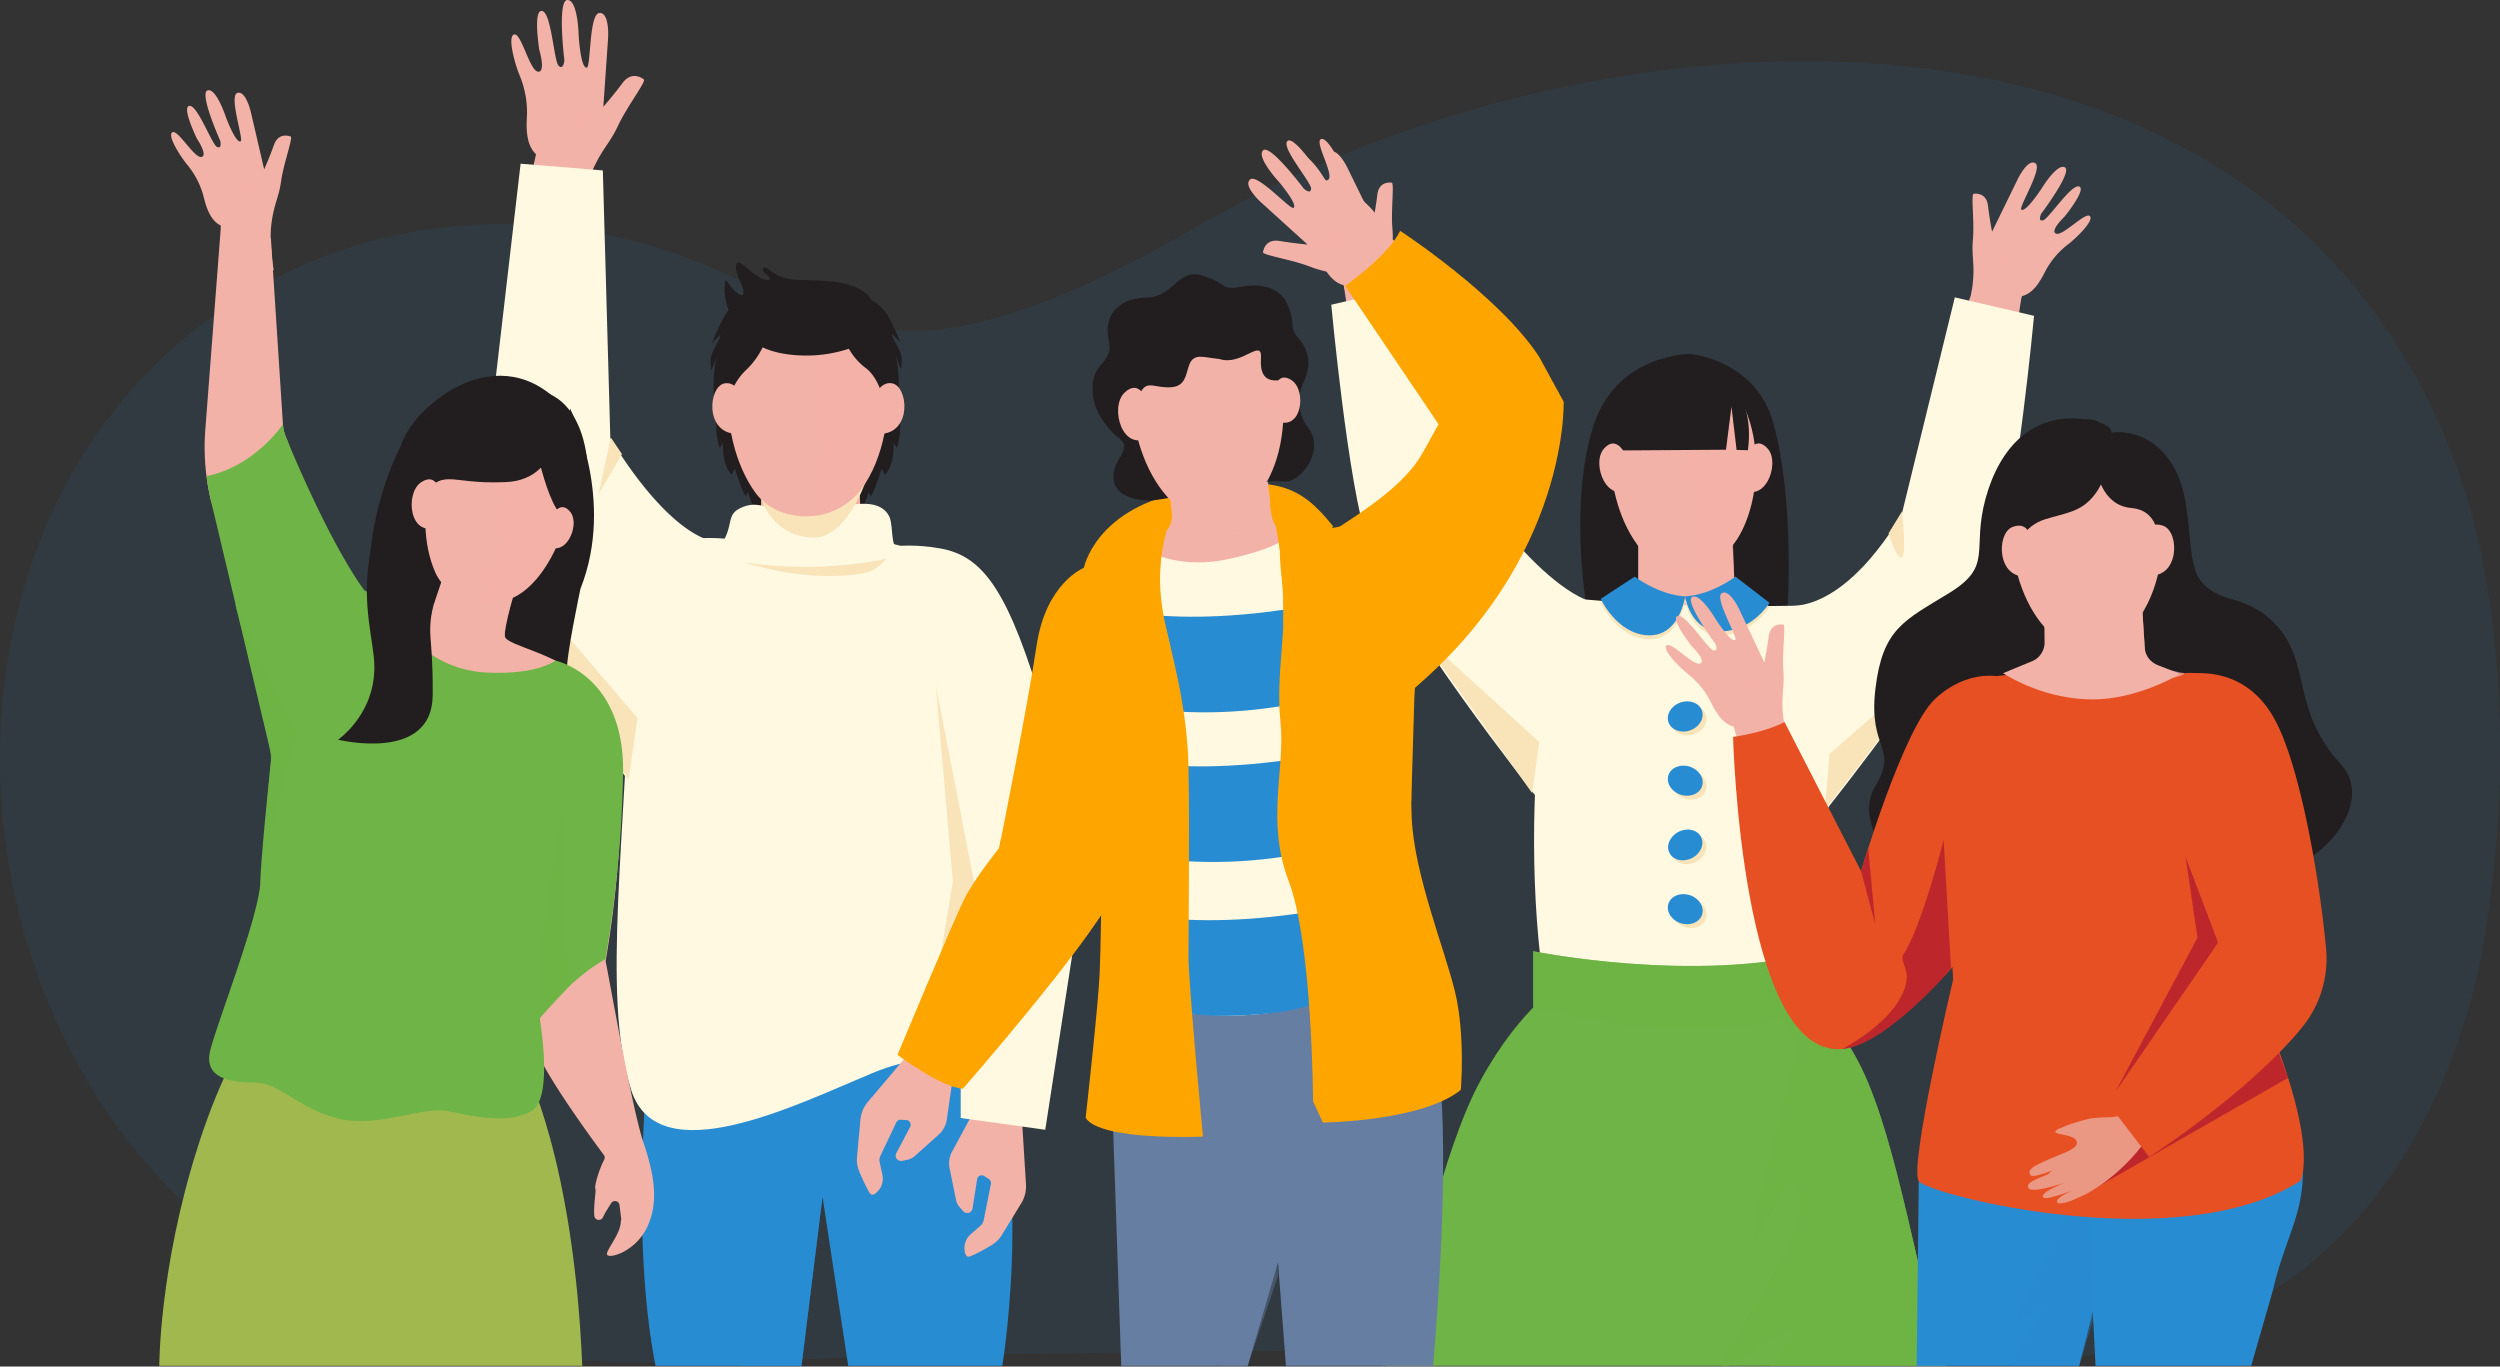 <svg xmlns="http://www.w3.org/2000/svg" xmlns:xlink="http://www.w3.org/1999/xlink" width="921.78" height="503.867" viewBox="0 0 921.78 503.867">
  <rect x="0" y="0" width="921.78" height="503.867" fill="#333333" stroke="none"/>
  <defs>
    <clipPath id="clip-path">
      <path id="Path_3842" data-name="Path 3842" d="M508.835,243.874s11.738,9.254,32.9,4.606,22.127-9.361,22.127-9.361l18.121,5.33,11.352,21.058s8.514,18.064,8.514,19.61S597.2,310.4,597.2,310.4l7.485,83.088s-13.293,18.064-47.932,22.7-56.207-8.777-56.207-8.777V257.768l-2.172-12.9,10.447-1Z" transform="translate(-498.38 -239.12)" fill="none"/>
    </clipPath>
  </defs>
  <g id="friends" transform="translate(-0.002)">
    <g id="Layer_2" data-name="Layer 2" transform="translate(0.002 0)">
      <g id="Layer_2-2" data-name="Layer 2">
        <path id="Path_3754" data-name="Path 3754" d="M207.462,505.927c44.608,3.529,91.1-.749,137.132-1.39,117.99-1.645,236.112-3.825,354.012,2.328,47.356,2.468,97.763.14,139.015-25.928,44.995-28.428,70.569-80.695,78.943-133.257,8.744-54.923,7.732-123.477-12.577-175.447C832.258-11.4,591.185,4.066,448.649,84.341c-29.991,16.9-61.084,34.548-95.312,40.981-35.617,6.688-63.075-10.381-95.024-23.427-44.666-18.236-96.422-19.594-141.162-1.538C-27.515,158.726-34.392,360.874,75.529,455.38c40.051,34.441,84.947,46.829,131.933,50.547Z" transform="translate(-0.002 -4.864)" fill="#288cd2" opacity="0.09"/>
        <g id="Group_3491" data-name="Group 3491" transform="translate(470.021 55.831)">
          <g id="Group_3484" data-name="Group 3484">
            <path id="Path_3755" data-name="Path 3755" d="M678.978,274.847l2.649-15.061L643.714,199.31a14.816,14.816,0,0,1-2.723-5.158l-19.676-65.864-18.936-.1,11.08,73.834a84.869,84.869,0,0,0,7.88,25.344l46.081,79.14,11.557-31.653Z" transform="translate(-576.9 -78.576)" fill="#f3b2a7"/>
            <g id="Group_3483" data-name="Group 3483">
              <path id="Path_3756" data-name="Path 3756" d="M619.48,128.824s-3.973-9.081-4.68-16.682.535-9.534-.033-16.024.781-16.583-.247-16.715-4.763-.263-5.306,4.434-1.5,9.55-1.5,9.55l-9.435-19.331s-3.644-7.65-6.507-5.931c-2.92,1.752,6.26,16.3,5.149,17.118-1.588,1.176-7.337-7.584-7.337-7.584s-5.824-9.657-8.719-8,8.744,17.11,8.744,17.11,1.39,2.9-.683,2.418-10.389-13.449-13.293-12.478,5.413,11.179,5.413,11.179,5.536,5.24,3.052,6.21-10.792-8.127-12.446-6.465,5.264,8.341,8.176,10.513A30.564,30.564,0,0,1,588,107.774c1.8,3.586,4.319,8.292,8.736,9.386l4.014,12.956,18.738-1.3Z" transform="translate(-571.404 -67.874)" fill="#f3b2a7"/>
              <path id="Path_3757" data-name="Path 3757" d="M613.778,99.65s-3.628,9.567-2.566,13.556l-3.192-5.865s4.187-5.322,5.758-7.691Z" transform="translate(-577.901 -73.512)" fill="#f3b2a7" opacity="0.24"/>
            </g>
          </g>
          <path id="Path_3758" data-name="Path 3758" d="M729.732,280.5s-11.458-33.676-30.781-34.458c-22.662-.921-52.061-46.714-52.061-46.714L625.94,128.31l-29.21,6.811s6.268,67.344,13.457,87.5c10.019,28.075,61.767,93.445,61.767,93.445l57.778-35.552Z" transform="translate(-575.897 -78.597)" fill="#fff9e2"/>
          <path id="Path_3759" data-name="Path 3759" d="M748.49,175.754l1.045-17.134s-27.918-.6-36.522,27.071c-8.76,28.2-2.517,65.173-2.517,65.173l24.6,7.724.592-76.294,12.8-6.548Z" transform="translate(-595.7 -83.974)" fill="#221e1f"/>
          <path id="Path_3760" data-name="Path 3760" d="M753.568,175.754l2.92-17.134s24.537,1.81,31.1,25.631c7.782,28.2,5.248,67.435,5.248,67.435l-22.991,6.91L766.359,182.3l-12.8-6.548Z" transform="translate(-603.723 -83.975)" fill="#221e1f"/>
          <path id="Path_3761" data-name="Path 3761" d="M744.713,222.429l33.553-8.242,2.953,59.028-61.3-5.256,2.007-56.569Z" transform="translate(-597.754 -93.337)" fill="#221e1f"/>
          <g id="Group_3486" data-name="Group 3486" transform="translate(196.066 4.096)">
            <path id="Path_3762" data-name="Path 3762" d="M812.409,279.827l-2.649-15.061,36.769-45.571c1.242-1.522,3.307-18.179,3.866-20.063l19.676-65.864,18.936-.1L877.927,207a84.862,84.862,0,0,1-7.88,25.344l-46.072,79.14-11.557-31.653Z" transform="translate(-809.76 -83.556)" fill="#f3b2a7"/>
            <g id="Group_3485" data-name="Group 3485" transform="translate(56.642)">
              <path id="Path_3763" data-name="Path 3763" d="M878.628,133.8s3.973-9.081,4.68-16.682-.535-9.534.033-16.024-.781-16.583.247-16.715,4.763-.263,5.306,4.434,1.5,9.55,1.5,9.55l9.435-19.331s3.644-7.65,6.507-5.931c2.92,1.752-6.26,16.3-5.149,17.118,1.588,1.176,7.337-7.584,7.337-7.584s5.824-9.657,8.719-8-8.744,17.11-8.744,17.11-1.39,2.9.683,2.418,10.389-13.449,13.293-12.478-5.413,11.179-5.413,11.179-5.536,5.24-3.052,6.21,10.792-8.127,12.446-6.465-5.265,8.341-8.176,10.513a30.564,30.564,0,0,0-8.168,9.624c-1.8,3.586-4.318,8.292-8.736,9.386L897.358,135.1l-18.738-1.3Z" transform="translate(-878.62 -72.854)" fill="#f3b2a7"/>
              <path id="Path_3764" data-name="Path 3764" d="M893.46,104.63s3.628,9.567,2.566,13.556l3.192-5.865S895.031,107,893.46,104.63Z" transform="translate(-881.253 -78.492)" fill="#f3b2a7" opacity="0.24"/>
            </g>
          </g>
          <path id="Path_3765" data-name="Path 3765" d="M750.06,285.483s24.463-37.575,43.786-38.357c22.662-.921,40.5-34.145,40.5-34.145l19.5-79.691,29.21,6.811s-6.268,67.344-13.457,87.5c-10.019,28.075-63.355,94.884-63.355,94.884Z" transform="translate(-603.102 -79.48)" fill="#fff9e2"/>
          <path id="Path_3766" data-name="Path 3766" d="M734.31,225.21V260.3s16.1,5.519,25.492,4.541,10.118-6.86,10.118-6.86l-1.6-32.771H734.31Z" transform="translate(-600.307 -95.789)" fill="#f3b2a7"/>
          <path id="Path_3767" data-name="Path 3767" d="M740.209,235.255l-4.639,8.037s12.9,16.369,34.573,15.39l-1.086-29.522-28.856,6.1Z" transform="translate(-600.531 -96.49)" fill="#f3b2a7" opacity="0.64"/>
          <path id="Path_3768" data-name="Path 3768" d="M705.152,268.577c-16.114-1.5-25.788,111.031-7.921,169.656,0,0,26.676.1,29.473-.716s9.238,5.626,22.769.362c0,0,32.6,12.092,34.935,3.619,21.255-77.256,7.222-170.684,7.222-170.684s-45.76,1.53-86.477-2.246Z" transform="translate(-592.026 -103.481)" fill="#fff9e2"/>
          <g id="Group_3487" data-name="Group 3487" transform="translate(120.175 158.227)">
            <path id="Path_3769" data-name="Path 3769" d="M730.044,260.23s8.612,6.663,18.574,7.288c0,0-1.958,14.716-13.515,14.354s-17.6-13.433-17.6-13.433Z" transform="translate(-717.5 -260.23)" fill="#f9e4b9"/>
            <path id="Path_3770" data-name="Path 3770" d="M773.9,260.23s-8.612,6.663-18.574,7.288c0,0,1.958,13.268,13.515,12.906s17.6-10.545,17.6-10.545L773.9,260.23Z" transform="translate(-724.212 -260.23)" fill="#f9e4b9"/>
          </g>
          <path id="Path_3771" data-name="Path 3771" d="M827.934,581.7c-.247-.74-.485.732-.724,0-9.9-30.189-17.233-81.526-30.715-109.518s-31.587-30.476-31.587-30.476h0l-49.215,8.6-24.957-5.75-4.187-4.286s-15.506,8.653-30.46,35.881-23.435,75.94-34.935,105.553c-.37.962-.748-.962-1.135,0H827.942Z" transform="translate(-580.03 -133.946)" fill="#6eb446"/>
          <path id="Path_3772" data-name="Path 3772" d="M854.177,582.014c-9.9-30.188-17.233-81.525-30.715-109.518s-31.587-30.476-31.587-30.476l-7.757,1.357c5.042,4.631,10.776,11.7,15.736,22.284-.14.494-21.658,77.38-15.349,68.693,6.326-8.719,16.048-32.393,16.246-12.248s-37.37,63.453-26.9,59.916,24.324-16.649,23.9-12.314-8.341,12.314-8.341,12.314h65.493c-.247-.74-.485.732-.724,0Z" transform="translate(-606.996 -134.257)" fill="#6eb446" opacity="0.65"/>
          <g id="Group_3488" data-name="Group 3488" transform="translate(120.175 156.78)">
            <path id="Path_3773" data-name="Path 3773" d="M730.044,258.47s8.612,6.663,18.574,7.288c0,0-1.958,14.716-13.515,14.354s-17.6-13.433-17.6-13.433Z" transform="translate(-717.5 -258.47)" fill="#288cd2"/>
            <path id="Path_3774" data-name="Path 3774" d="M773.9,258.47s-8.612,6.663-18.574,7.288c0,0,1.958,13.268,13.515,12.906s17.6-10.545,17.6-10.545L773.9,258.47Z" transform="translate(-724.212 -258.47)" fill="#288cd2"/>
          </g>
          <path id="Path_3775" data-name="Path 3775" d="M722.026,195.174c.814-16.386,9.254-30.74,28.568-30.049,29.7,1.069,30.361,50.613,15.209,66.538-9.188,9.657-25.253,9.147-32.64.255-7.51-9.04-11.8-23.559-11.138-36.753Z" transform="translate(-598.116 -85.124)" fill="#f3b2a7"/>
          <path id="Path_3776" data-name="Path 3776" d="M779.794,192.372c-1.653-6.334-3.159-12.495-6.646-17.192l-15,7.979s-2.057,12.816-1.217,19.174c1.867,14.124,7.123,13.433,2.978,17.669-3.348,3.422,2.739,11.582-.51,20.359,5.24-.987,13.573-6.984,15.942-11.5,6.054-11.549,8.152-22.284,4.45-36.481Z" transform="translate(-604.285 -86.913)" fill="#f3b2a7" opacity="0.24"/>
          <path id="Path_3777" data-name="Path 3777" d="M760.763,166.655s4.253-9-17.809-3.669-23.024,31.751-23.024,31.751l44.2-.3,2.015-15.876,1.892,15.958,4.179.09c2.9-22.662-11.442-27.951-11.442-27.951Z" transform="translate(-597.756 -84.45)" fill="#221e1f"/>
          <path id="Path_3778" data-name="Path 3778" d="M726.634,203.142s-3.331-7.913-8.1-2.385,1.365,21.173,10.257,14.148" transform="translate(-597.213 -91.103)" fill="#f3b2a7"/>
          <path id="Path_3779" data-name="Path 3779" d="M782.1,203.142s3.331-7.913,8.1-2.385-1.365,21.173-10.258,14.148" transform="translate(-608.403 -91.103)" fill="#f3b2a7"/>
          <path id="Path_3780" data-name="Path 3780" d="M782.1,203.142s3.331-7.913,8.1-2.385-1.365,21.173-10.258,14.148" transform="translate(-608.403 -91.103)" fill="#f3b2a7" opacity="0.24"/>
          <path id="Path_3781" data-name="Path 3781" d="M687.24,426.36s60.237,12.281,106.482,0v20.663s-36.366,18-106.482,0Z" transform="translate(-591.956 -131.478)" fill="#6eb446"/>
          <path id="Path_3782" data-name="Path 3782" d="M657.854,232.681c-3.06,3.315-.37-18.031-.37-18.031l5.339,6.975S660.643,229.662,657.854,232.681Z" transform="translate(-586.483 -93.916)" fill="#f9e4b9"/>
          <path id="Path_3783" data-name="Path 3783" d="M851.61,245.922c1.612-2.451-.156-16.632-.156-16.632l-4.944,8.069s3.488,11.022,5.092,8.563Z" transform="translate(-620.215 -96.513)" fill="#f9e4b9"/>
          <path id="Path_3784" data-name="Path 3784" d="M634.27,281.89l45.793,41.762-2.6,18.788Z" transform="translate(-582.558 -105.846)" fill="#f9e4b9"/>
          <path id="Path_3785" data-name="Path 3785" d="M862.465,292.6l-42.757,37.287-1.727,20.671Z" transform="translate(-615.153 -107.746)" fill="#f9e4b9"/>
          <g id="Group_3489" data-name="Group 3489" transform="translate(146.361 204.207)">
            <path id="Path_3786" data-name="Path 3786" d="M761.926,319.535c1,2.838-.954,6.1-4.36,7.3s-6.967-.14-7.962-2.969.954-6.1,4.36-7.3S760.931,316.7,761.926,319.535Z" transform="translate(-749.336 -316.127)" fill="#f9e4b9"/>
            <path id="Path_3787" data-name="Path 3787" d="M761.966,352.516c-.93,2.854-4.467,4.261-7.889,3.15s-5.445-4.335-4.516-7.2,4.467-4.261,7.889-3.15S762.9,349.653,761.966,352.516Z" transform="translate(-749.335 -321.239)" fill="#f9e4b9"/>
            <path id="Path_3788" data-name="Path 3788" d="M761.61,376.32c1.357,2.682-.156,6.169-3.373,7.8s-6.926.773-8.275-1.908.156-6.169,3.373-7.8S760.261,373.639,761.61,376.32Z" transform="translate(-749.358 -326.322)" fill="#f9e4b9"/>
            <path id="Path_3789" data-name="Path 3789" d="M761.966,410.116c-.93,2.854-4.467,4.261-7.889,3.15s-5.445-4.335-4.516-7.2,4.467-4.261,7.889-3.15S762.9,407.253,761.966,410.116Z" transform="translate(-749.335 -331.459)" fill="#f9e4b9"/>
          </g>
          <g id="Group_3490" data-name="Group 3490" transform="translate(144.921 202.759)">
            <path id="Path_3790" data-name="Path 3790" d="M760.166,317.775c1,2.838-.954,6.1-4.36,7.3s-6.967-.132-7.963-2.969.954-6.1,4.36-7.3S759.171,314.937,760.166,317.775Z" transform="translate(-747.584 -314.367)" fill="#288cd2"/>
            <path id="Path_3791" data-name="Path 3791" d="M760.216,350.766c-.93,2.854-4.467,4.261-7.888,3.15s-5.445-4.335-4.516-7.2,4.467-4.261,7.888-3.15S761.145,347.9,760.216,350.766Z" transform="translate(-747.584 -319.481)" fill="#288cd2"/>
            <path id="Path_3792" data-name="Path 3792" d="M759.86,374.57c1.357,2.682-.156,6.169-3.372,7.8s-6.926.773-8.275-1.908.156-6.169,3.373-7.8S758.511,371.889,759.86,374.57Z" transform="translate(-747.607 -324.564)" fill="#288cd2"/>
            <path id="Path_3793" data-name="Path 3793" d="M760.216,408.356c-.93,2.854-4.467,4.261-7.888,3.15s-5.445-4.335-4.516-7.2,4.467-4.261,7.888-3.15S761.145,405.493,760.216,408.356Z" transform="translate(-747.584 -329.699)" fill="#288cd2"/>
          </g>
          <path id="Path_3794" data-name="Path 3794" d="M687.24,426.36s60.237,12.281,106.482,0v20.663s-36.366,18-106.482,0Z" transform="translate(-591.956 -131.478)" fill="#6eb446" opacity="0.65"/>
        </g>
        <g id="Group_3494" data-name="Group 3494" transform="translate(179.73)">
          <g id="Group_3492" data-name="Group 3492" transform="translate(8.811)">
            <path id="Path_3795" data-name="Path 3795" d="M254.4,81.772s1.275-11.426,4.968-19.462,6.062-9.262,9.254-16.106,10.389-16.2,9.435-16.929-4.623-3.027-7.888,1.374-7.041,8.719-7.041,8.719l1.727-24.875s.773-9.789-3.1-9.723C257.8,4.837,258.593,24.76,257,24.94c-2.279.263-2.97-11.862-2.97-11.862S253.78.008,249.906,0s-1.143,22.242-1.143,22.242-.288,3.71-2.089,2.032-2.641-19.52-6.112-20.227-1.045,14.362-1.045,14.362,2.525,8.464-.535,8S232.854,12,230.23,12.709s.452,11.426,2.114,15.292a35.46,35.46,0,0,1,2.632,14.4c-.271,4.648-.469,10.833,3.331,14.486l-3.471,15.333Z" transform="translate(-229.21 0)" fill="#f3b2a7"/>
            <path id="Path_3796" data-name="Path 3796" d="M267.21,48.33s-9.18,7.5-10.43,12.125l.189-7.74s7.288-2.92,10.233-4.384Z" transform="translate(-234.102 -8.575)" fill="#f3b2a7" opacity="0.24"/>
          </g>
          <path id="Path_3797" data-name="Path 3797" d="M301.565,461.52l-11.5,6.087s-6.762,65.411,2.706,112.767h53.8l7.757-62.368,9.468,62.368h56.824s14.206-85.7-12.849-130.353-106.2,11.5-106.2,11.5Z" transform="translate(-230.782 -76.785)" fill="#288cd2"/>
          <path id="Path_3798" data-name="Path 3798" d="M432.565,479.3s-4.738-3.257-18.705-4.269l1.793,5.544a97.8,97.8,0,0,1,4.606,30.378c-.016,4.59.288,9.2,1.349,11.779,2.64,6.457,7.444,21.922,7.444,21.922L445.677,528.6l-1.464-36.391-11.631-12.914Z" transform="translate(-253.161 -84.282)" fill="#288cd2" opacity="0.55"/>
          <path id="Path_3799" data-name="Path 3799" d="M261.043,75.864l2.756,98.643s16.484,28.905,34.03,36.818c17.628,7.954-13.786,104.64-27.309,89.4-12.117-13.663-38.858-76.508-48.433-100.535a50.48,50.48,0,0,1-3.323-23.855L230.723,73.38l30.312,2.484Z" transform="translate(-218.499 -13.019)" fill="#fff9e2"/>
          <path id="Path_3800" data-name="Path 3800" d="M452.229,500.388l1.546,24.891a11.961,11.961,0,0,1-1.727,6.959L444.777,544.1a10.4,10.4,0,0,1-3.5,3.471,60.311,60.311,0,0,1-8.061,4.269c-1.579.559-2.048-1.1-2.122-2.871a6.766,6.766,0,0,1,2.336-5.33l3.586-3.126a3.572,3.572,0,0,0,1.16-2l2.665-13.383a1.738,1.738,0,0,0-.74-1.785l-1.678-1.11a1.735,1.735,0,0,0-2.673,1.176L434.058,534.2a1.963,1.963,0,0,1-3.414,1l-1.357-1.538a5.811,5.811,0,0,1-1.316-2.641l-2.361-11.664a9.084,9.084,0,0,1,.921-6.153l7.5-13.844,18.187,1.045Z" transform="translate(-255.213 -88.599)" fill="#f3b2a7"/>
          <path id="Path_3801" data-name="Path 3801" d="M393.819,167.6s5.495,17.34,1.76,27.334l-1.2-1.925s.6,8.193-3.249,11.8l-1.086-2.287s-2.484,7.9-4.072,10.356l-.74-1.686-3.06,8.415-13.194-4.3L365.86,203.4s6.614-19.915,7.453-20.564,20.523-15.218,20.523-15.218Z" transform="translate(-244.644 -29.736)" fill="#221e1f"/>
          <path id="Path_3802" data-name="Path 3802" d="M389.06,246.8s9.986-4.055,26.322-1.259,25.615,15.58,39.1,61.71S467.254,376.8,467.254,376.8L454.43,459.95l-31.176-4.335V368.283Z" transform="translate(-248.761 -43.39)" fill="#fff9e2"/>
          <path id="Path_3803" data-name="Path 3803" d="M324.1,167.6s-5.495,17.34-1.76,27.334l1.2-1.925s-.6,8.193,3.249,11.8l1.086-2.287s2.484,7.9,4.072,10.356l.74-1.686,3.06,8.415,13.194-4.3,3.118-11.911s-6.614-19.915-7.453-20.564-20.523-15.218-20.523-15.218Z" transform="translate(-236.692 -29.736)" fill="#221e1f"/>
          <path id="Path_3804" data-name="Path 3804" d="M341.93,210.636l-2.32-2.048-.395,14.7a7.4,7.4,0,0,1-4.829,6.745h0a6.044,6.044,0,0,0-.938,10.9c6.26,3.611,14.757,7.14,23.2,6.416,9.007-.773,17.71-3.907,23.74-6.589a4.179,4.179,0,0,0-.049-7.65h0a7.412,7.412,0,0,1-4.467-6.605l-.535-20.013-33.413,4.146Z" transform="translate(-238.359 -36.636)" fill="#f3b2a7"/>
          <path id="Path_3805" data-name="Path 3805" d="M329.622,243.305s61.29-11.96,73.7,18.2,4.467,114.832,4.467,114.832l4.006,62.08s-13.3-11.533-41.088,0-79.033,37.312-88.953,6.21c-11.286-35.4-1.423-94.423,0-172.05.255-14.025-.025-39.023,47.866-29.267Z" transform="translate(-228.774 -42.753)" fill="#fff9e2"/>
          <path id="Path_3806" data-name="Path 3806" d="M326.45,248.056s24.924,10.208,49.355,6.112a13.09,13.09,0,0,0,8.176-4.648,10.457,10.457,0,0,0,2.311-5.651c.568-6.581-14.88,0-14.88,0l-44.962,4.179Z" transform="translate(-237.652 -42.749)" fill="#f9e4b9"/>
          <path id="Path_3807" data-name="Path 3807" d="M330.814,227.006c8.423-3.364,10.677,4.944,36.786-.247,5.478-1.086,14.074-2.427,17.151,3.7,1.514,3.011.518,10.726,3.093,12.248,3.973,2.344-8.308,4.228-12.446,4.8a153.013,153.013,0,0,1-41.8.263c-3.381-.477-14.954-1.234-12.6-4.228,7.724-9.854,2.492-13.614,9.83-16.542Z" transform="translate(-236.628 -40.067)" fill="#fff9e2"/>
          <path id="Path_3808" data-name="Path 3808" d="M348.569,217.444l-7.379,5s4.277,13.836,19.339,14.107c12.051.214,19.108-20.482,19.108-20.482l-31.069,1.382Z" transform="translate(-240.267 -38.336)" fill="#f9e4b9"/>
          <g id="Group_3493" data-name="Group 3493" transform="translate(88.658 109.174)">
            <path id="Path_3809" data-name="Path 3809" d="M326.634,164.159c1.958-18.006,12.174-33.273,33.4-31.258,32.648,3.093,30.189,57.72,12.462,74.279-10.751,10.044-28.412,8.448-35.971-1.818C328.838,194.915,325.054,178.653,326.634,164.159Z" transform="translate(-326.28 -132.722)" fill="#f3b2a7"/>
            <path id="Path_3810" data-name="Path 3810" d="M390.6,164.642c-1.407-7.082-2.673-13.967-6.21-19.372L367.342,153.1s-3.093,13.984-2.575,21.041c1.143,15.678,6.984,15.251,2.147,19.651-3.907,3.554,2.27,12.939-1.867,22.391,5.84-.749,14.922-5.791,17.677-10.693,7.058-12.536,11.039-24.973,7.88-40.849Z" transform="translate(-333.098 -134.948)" fill="#f3b2a7" opacity="0.33"/>
          </g>
          <path id="Path_3811" data-name="Path 3811" d="M378.681,146.037a50.551,50.551,0,0,1-24,5.947c-13.729-.14-19.4-4.574-23.172-8.119s-6.926-11.047-6.679-16.739.814-1.39,4.31,1.53,3.118-.864,1.234-4.319-1.892-7.765.378-6.375,6.671,6.252,9.822,6.112-2.649-2.64-1.514-4.31,3.652,4.031,12.47,4.31,19.9,0,25.566,5.141,1.588,16.83,1.588,16.83Z" transform="translate(-237.362 -20.882)" fill="#221e1f"/>
          <path id="Path_3812" data-name="Path 3812" d="M376.841,141.193a22.973,22.973,0,0,0,9.238,18.13c6.161,4.639,7.814,17.3,7.814,17.3l.888-1.382s3.373-1.941,3.373-9.131a51.534,51.534,0,0,0-1.086-11.483s2.048,6.227,2.048,4.294.962-3.455-1.563-7.889-1.81-4.31-1.81-4.31l3.011,3.06a74.018,74.018,0,0,0-4.532-9.69,14.521,14.521,0,0,0-14.017-7.37c-5.783.411-3.373,8.473-3.373,8.473Z" transform="translate(-246.503 -23.54)" fill="#221e1f"/>
          <path id="Path_3813" data-name="Path 3813" d="M340.937,141.366s-1.193,10.907-9.238,18.5a22.087,22.087,0,0,0-6.786,18.64L323,176.1s-3.373-1.974-3.373-9.32a53.57,53.57,0,0,1,1.086-11.722s-2.048,6.35-2.048,4.376-.962-3.529,1.563-8.045,1.81-4.393,1.81-4.393l-3.011,3.126a76.191,76.191,0,0,1,4.532-9.887c3.225-5.429,8.242-7.938,14.017-7.518s3.373,8.645,3.373,8.645Z" transform="translate(-236.238 -23.54)" fill="#221e1f"/>
          <path id="Path_3814" data-name="Path 3814" d="M330.1,176.34s-2.04-5.273-6.26-4.516c-6.062,1.086-7.461,18.607,4.615,18.607" transform="translate(-236.382 -30.473)" fill="#f3b2a7"/>
          <path id="Path_3815" data-name="Path 3815" d="M392.24,176.34s2.04-5.273,6.26-4.516c6.062,1.086,7.461,18.607-4.615,18.607" transform="translate(-249.325 -30.473)" fill="#f3b2a7"/>
          <path id="Path_3816" data-name="Path 3816" d="M392.24,176.34s2.04-5.273,6.26-4.516c6.062,1.086,7.461,18.607-4.615,18.607" transform="translate(-249.325 -30.473)" fill="#f3b2a7" opacity="0.33"/>
          <path id="Path_3817" data-name="Path 3817" d="M268.32,217.007l4.516-20.877,4.1,6.1Z" transform="translate(-227.338 -34.798)" fill="#f9e4b9"/>
          <path id="Path_3818" data-name="Path 3818" d="M239.908,268.238l37.7,44.107-3.29,22.95s-27.5-42-34.417-67.065Z" transform="translate(-222.296 -47.591)" fill="#f9e4b9"/>
          <path id="Path_3819" data-name="Path 3819" d="M427.883,447l4.68-67.352-14.107-72.6,6.309,72.321L413.85,445.218Z" transform="translate(-253.159 -54.478)" fill="#f9e4b9"/>
          <path id="Path_3820" data-name="Path 3820" d="M351.514,510.48s-2.2,15.2-2.953,20.268c-5.067,34.458-18.755,40.594-14.51,40.594h8.6L331.69,594.161h22.678l7.757-62.368L351.506,510.48Z" transform="translate(-238.582 -90.572)" fill="#288cd2" opacity="0.55"/>
        </g>
        <g id="Group_3499" data-name="Group 3499" transform="translate(315.942 51.227)">
          <path id="Path_3821" data-name="Path 3821" d="M494.418,251.357l-8.588-3.537s4.055-20.976,35.124-27.688c36.2-7.814,45.077-2.122,56.774,12.347" transform="translate(-402.141 -89.661)" fill="orange"/>
          <path id="Path_3822" data-name="Path 3822" d="M523.611,213.986l-2.492-1.834.938,14.675a7.412,7.412,0,0,1-4.2,7.156l-10.381,4.968s17.875,13.161,34.137,10.258,30.773-13.548,30.773-13.548l-8.472-2.78a7.4,7.4,0,0,1-5.042-6.169L556.53,206.83l-32.895,7.156Z" transform="translate(-405.983 -87.924)" fill="#f3b2a7"/>
          <path id="Path_3823" data-name="Path 3823" d="M526.684,214.8l-1.884,7.65s9.4,11.59,22.5,11.763,16.2-2.945,16.2-2.945-1.9-3.233-3.159-19.873L526.692,214.8Z" transform="translate(-409.056 -88.733)" fill="#f3b2a7" opacity="0.74"/>
          <path id="Path_3824" data-name="Path 3824" d="M537.291,136.2s18.763-10.94,23.509-2.254.625,9.032,5.108,14.231c3.562,4.129,4.68,9.558,1.6,16.057a16.433,16.433,0,0,0,.946,15.555,1.7,1.7,0,0,0,.123.206c7.847,8.95-2.353,21.2-7.9,20.7-10.545-.962-13.712,3.4-13.1,6.227s-22.794-1.826-22.794-1.826-10.644,2.969-15.555,2.583-11.656-2.065-11.779-8.769,7.395-10.011,1.9-14.3-13.63-15.456-7.025-24.579c7.666-10.595,20.877-15.012,20.877-15.012l24.093-8.818Z" transform="translate(-402.858 -74.398)" fill="#221e1f"/>
          <path id="Path_3825" data-name="Path 3825" d="M507.508,169.674c.3-17.036,8.563-32.22,28.634-32.154,30.863.107,33.232,51.51,18.031,68.553-9.213,10.332-25.9,10.348-33.865,1.374C512.205,198.317,507.27,183.395,507.508,169.674Z" transform="translate(-405.986 -75.627)" fill="#f3b2a7"/>
          <path id="Path_3826" data-name="Path 3826" d="M567.316,164.888c-1.925-6.523-3.693-12.857-7.477-17.628l-15.3,8.793s-1.7,13.375-.617,19.939c2.41,14.6,7.847,13.7,3.693,18.237-3.356,3.669,3.233,11.927.165,21.148,5.4-1.2,13.721-5.816,15.728-10.718,4.853-11.845,8.135-25.163,3.817-39.772Z" transform="translate(-412.384 -77.355)" fill="#f3b2a7" opacity="0.27"/>
          <g id="Group_3495" data-name="Group 3495" transform="translate(93.864 308.074)">
            <path id="Path_3827" data-name="Path 3827" d="M562.534,465.722v67.344l-14.107,48.022H501.811L498.2,475.815l5.635-36.407,32.59-2.608,19.783,11.376Z" transform="translate(-498.2 -436.8)" fill="#667ea2"/>
            <path id="Path_3828" data-name="Path 3828" d="M562.534,465.722v67.344l-14.107,48.022H501.811L498.2,475.815l5.635-36.407,32.59-2.608,19.783,11.376Z" transform="translate(-498.2 -436.8)" fill="#667ea2" opacity="0.09"/>
          </g>
          <path id="Path_3829" data-name="Path 3829" d="M551.963,134.563s-5.034,20.227-12.528,19.857-10.883-2.353-13.153.263-1.119,9.155-7.041,9.854-9.279-2.682-11.549,1.538-11.2,9.772-13.367,4.541-.222,5.182-.222,5.182-8.917-10.611-1.341-19.331c5.635-6.482,2.18-7.658,2.575-13.852s5.281-10.94,14.667-11.121,11.245-10.792,20.071-8.127,7.132,5.47,13.3,4.319,13.474-1.217,17.4,4.9-8.8,1.974-8.8,1.974Z" transform="translate(-402.83 -73.04)" fill="#221e1f"/>
          <path id="Path_3830" data-name="Path 3830" d="M616.416,414.56s13.276,27.869,15.143,67.344-3.307,95.238-3.307,95.238H574l-11.1-144.6-.1.313,53.615-18.294Z" transform="translate(-415.798 -124.781)" fill="#667ea2"/>
          <g id="Group_3496" data-name="Group 3496" transform="translate(144.334)">
            <path id="Path_3831" data-name="Path 3831" d="M614.326,123.923s-8.16-6.8-15.76-9.805-9.97-2.3-16.476-4.829-17.291-4.154-17.126-5.256,1.152-4.977,6.145-4.129,10.274,1.308,10.274,1.308L564.314,85.723s-6.778-6.029-4.154-8.464c2.673-2.484,14.9,11.31,16.073,10.414,1.686-1.283-5.61-9.813-5.61-9.813S562.43,68.983,565,66.5s15,14.107,15,14.107,2.566,2.295,2.69.016-10.726-14.708-8.859-17.4,9.879,8.909,9.879,8.909,3.734,7.263,5.478,4.993S584.056,63.6,586.26,62.386s7.008,7.913,8.374,11.549a32.779,32.779,0,0,0,7.453,11.286c3.15,2.928,7.239,6.926,7.049,11.8l12.125,8-6.934,18.895Z" transform="translate(-559.556 -62.277)" fill="#f3b2a7"/>
            <path id="Path_3832" data-name="Path 3832" d="M587.04,108.528s10.924-.872,14.716,1.415l-5.083-5.042S589.944,107.615,587.04,108.528Z" transform="translate(-564.432 -69.839)" fill="#f3b2a7" opacity="0.24"/>
          </g>
          <path id="Path_3833" data-name="Path 3833" d="M511.955,178.981s-2.723-8.785-8.39-3.389-.757,22.72,9.46,16.155" transform="translate(-404.864 -82.071)" fill="#f3b2a7"/>
          <path id="Path_3834" data-name="Path 3834" d="M570.88,172.937s.345-8.374-3.833-8.185c-5.289.239-6.136-3.751-5.832-8.275.5-7.543-7.165,3.044-15.119.411-4.911-1.629-3.142-10.932-3.142-10.932l4.9-6.836,16.517-1.061,8.867,12.972-2.353,21.9Z" transform="translate(-412.221 -75.723)" fill="#221e1f"/>
          <g id="Group_3497" data-name="Group 3497" transform="translate(153.747 87.984)">
            <path id="Path_3835" data-name="Path 3835" d="M571,174.3s1.053-7.79,6.589-4.039,3.833,19.026-5.692,14.946" transform="translate(-571 -169.239)" fill="#f3b2a7"/>
            <path id="Path_3836" data-name="Path 3836" d="M571,174.3s1.053-7.79,6.589-4.039,3.833,19.026-5.692,14.946" transform="translate(-571 -169.239)" fill="#f3b2a7" opacity="0.24"/>
          </g>
          <path id="Path_3837" data-name="Path 3837" d="M508.835,243.874s11.738,9.254,32.9,4.606,22.127-9.361,22.127-9.361l18.121,5.33,11.352,21.058s8.514,18.064,8.514,19.61S597.2,310.4,597.2,310.4l7.485,83.088s-13.293,17.751-47.932,22.4-56.207-8.464-56.207-8.464V257.776l-2.172-12.9,10.447-1Z" transform="translate(-404.368 -93.653)" fill="#fff9e2"/>
          <path id="Path_3838" data-name="Path 3838" d="M404.284,470.74l-16.122,19.026a11.927,11.927,0,0,0-2.772,6.614l-1.259,13.86a10.47,10.47,0,0,0,.732,4.87,60.577,60.577,0,0,0,3.907,8.242c.93,1.4,2.3.337,3.414-1.036a6.711,6.711,0,0,0,1.308-5.668l-1-4.648a3.641,3.641,0,0,1,.263-2.3l5.865-12.322a1.74,1.74,0,0,1,1.662-.987l2.007.115a1.74,1.74,0,0,1,1.44,2.542l-5.1,9.657a1.966,1.966,0,0,0,2.147,2.838l2.007-.428a5.731,5.731,0,0,0,2.632-1.333l8.867-7.938a9.118,9.118,0,0,0,2.945-5.487l2.262-15.58L404.276,470.74Z" transform="translate(-384.09 -134.748)" fill="#f3b2a7"/>
          <g id="Group_3498" data-name="Group 3498" transform="translate(94.012 145.467)" clip-path="url(#clip-path)">
            <path id="Path_3839" data-name="Path 3839" d="M492.75,270.611s31.34,11.426,95.016-3.611v33.421s-42.379,17.685-95.016,5.059V270.6Z" transform="translate(-497.381 -244.067)" fill="#288cd2"/>
            <path id="Path_3840" data-name="Path 3840" d="M496.51,337.681s31.34,11.426,95.016-3.611v33.421s-42.379,17.685-95.016,5.059V337.673Z" transform="translate(-498.048 -255.966)" fill="#288cd2"/>
            <path id="Path_3841" data-name="Path 3841" d="M500.27,406.641s31.34,11.426,95.016-3.611v33.421s-42.379,17.685-95.016,5.059V406.633Z" transform="translate(-498.715 -268.202)" fill="#288cd2"/>
          </g>
          <path id="Path_3843" data-name="Path 3843" d="M574.568,233.921s-2.344,3.109-.247,20.778-2.484,33.183-.625,51.279-5.519,36.2,3.126,59.036,8.909,81.015,8.909,81.015l3.619,7.757s36.629-.428,50.852-12.067c0,0,1.727-20.252-2.155-36.2S622.96,362,622.1,341.522s1.069-48,1.069-48l-14.856-44.871,7.757-23.863s-15.958,14.3-41.5,9.122Z" transform="translate(-417.522 -91.111)" fill="orange"/>
          <path id="Path_3844" data-name="Path 3844" d="M590.47,222.836l5.495-8.53c11.228-7.239,26.7-17.118,33.232-28.774l6-10.726-34.474-51.074s15.621-10.776,20.309-20.252c0,0,36.572,23.9,51.23,46.426l9.048,16.575s2.155,64.556-66.365,114.544l-24.48-58.173Z" transform="translate(-420.707 -69.587)" fill="orange"/>
          <path id="Path_3845" data-name="Path 3845" d="M501.645,245.866s6.992,6.967,10.866,22.909,9.484,35.766,9.912,57.745,0,58.173,0,69.376,5.339,66.793,5.339,66.793-37.657,1.727-43.267-6.893c0,0,4.738-42.231,5.174-53.435s.428-19.388.864-37.921-6.465-39.648-6.029-53.007-9.912-46.969-9.912-46.969,11.014-19.964,27.054-18.6Z" transform="translate(-400.147 -94.838)" fill="orange"/>
          <path id="Path_3846" data-name="Path 3846" d="M481.34,266.017,471,254.55s-13.976,5.429-17.43,28.7-13.786,74.55-13.786,74.55-9.048,11.2-12.931,18.96-24.562,57.317-24.562,57.317,15.941,12.067,24.134,12.495c0,0,45.192-51.715,54.915-70.676s0-109.888,0-109.888Z" transform="translate(-387.319 -96.391)" fill="orange"/>
          <path id="Path_3847" data-name="Path 3847" d="M586.644,238.549l7.37-2.649s-2.139,3.726-4.96,8.135A125.09,125.09,0,0,0,577.62,266.4l9.024-27.852Z" transform="translate(-418.427 -93.082)" fill="orange"/>
          <path id="Path_3848" data-name="Path 3848" d="M493.429,253.13l-7.609,1.843s7.716,4.524,11.886,8.637c2.871,2.83,8.966,7.609,15.867,17.027Z" transform="translate(-402.14 -96.139)" fill="orange"/>
          <path id="Path_3849" data-name="Path 3849" d="M516.338,236.674c-5.24,19.141-.658,33.643,1.547,43.325,0,0-14.247-24.11-32.064-29.489,0,0,35.017-30.287,30.518-13.836Z" transform="translate(-402.14 -92.351)" fill="orange"/>
          <path id="Path_3850" data-name="Path 3850" d="M570.922,231.15c4.072,13.688,3.43,39.985,3.43,39.985s5.947-21.412,9.468-26.7c6.507-9.772,8.917-10.43,8.917-10.43S566.5,216.3,570.922,231.15Z" transform="translate(-417.15 -91.187)" fill="orange"/>
          <path id="Path_3851" data-name="Path 3851" d="M523.645,227.76s-8.645,4.705-3.965,25.574c0,0-.239-14.008,2.418-17.373C522.1,235.961,525.06,232.062,523.645,227.76Z" transform="translate(-407.901 -91.638)" fill="orange"/>
          <path id="Path_3852" data-name="Path 3852" d="M569.21,224.81s.346,7.107,2.172,8.834l1.489,8.686s1.769-11.368-3.652-17.521Z" transform="translate(-416.935 -91.114)" fill="orange"/>
          <path id="Path_3853" data-name="Path 3853" d="M489.689,335.04v61.677l-18.549,25.13,12.075-36.489Z" transform="translate(-399.535 -110.672)" fill="orange"/>
          <path id="Path_3854" data-name="Path 3854" d="M660.555,269.85s-26.52,15.489-31.793,24.6c-7.107,12.273,2.69,49.149,2.69,49.149l1.242-42.058S651.293,284.27,660.555,269.85Z" transform="translate(-427.042 -99.105)" fill="orange"/>
          <path id="Path_3855" data-name="Path 3855" d="M653.383,207.627l-9.032-17.447-3.192,5.7Z" transform="translate(-429.701 -84.97)" fill="orange"/>
          <path id="Path_3856" data-name="Path 3856" d="M447.87,378.517l9.344-7.247-8.621,3.619Z" transform="translate(-395.406 -117.1)" fill="orange"/>
          <path id="Path_3857" data-name="Path 3857" d="M563.338,488.11l5.067,68.841-11.2,33.24H547.66Z" transform="translate(-413.112 -137.83)" fill="#667ea2" opacity="0.42"/>
        </g>
        <g id="Group_3504" data-name="Group 3504" transform="translate(58.739 33.268)">
          <path id="Path_3858" data-name="Path 3858" d="M243.58,207.658l3.907-24.488s16.994,33.133,3.833,66.423c0,0-5.643,26.347-4.96,31.044s-16.172,0-16.172,0l-17.817-6.811L210.2,229.621l33.372-21.963Z" transform="translate(-96.035 -65.766)" fill="#221e1f"/>
          <path id="Path_3859" data-name="Path 3859" d="M231.447,241.717l15.736-9.147s-2.024,18.385-4.236,29.448,1.349,36.309,1.349,36.309l-28.576-.666-.93-24.579" transform="translate(-96.849 -74.531)" fill="#221e1f"/>
          <path id="Path_3860" data-name="Path 3860" d="M217.936,260.086s-5.009,15.966-4.294,19.306,21.231,6.433,29.925,17.159-29.991,15.966-29.991,15.966L189.812,318,154.77,281.054l6.433-17.636,24.817,9.534,5.454-21.691,26.454,8.818Z" transform="translate(-86.2 -77.847)" fill="#f3b2a7"/>
          <path id="Path_3861" data-name="Path 3861" d="M225.592,261.08s-4.919,16.641-4.294,19.306,18.648,8.785,18.648,8.785-20.219,7.066-32.484-1.6-9.2-30.707-9.2-30.707Z" transform="translate(-93.857 -78.841)" fill="#f3b2a7" opacity="0.58"/>
          <path id="Path_3862" data-name="Path 3862" d="M197.9,196.272,184,186.36s-15.876,18.714-18.689,55.869l16.3,13.293,7.716.156,12.914-37.962L197.9,196.264Z" transform="translate(-88.07 -66.332)" fill="#221e1f"/>
          <path id="Path_3863" data-name="Path 3863" d="M193.436,206.713c4.985-15.1,16.567-26.347,34.441-20.721,27.482,8.654,15.341,55.129-2.928,66.1-11.08,6.655-25.96,2.04-30.567-8.168-4.689-10.389-4.952-25.056-.938-37.213Z" transform="translate(-92.563 -66.006)" fill="#f3b2a7"/>
          <path id="Path_3864" data-name="Path 3864" d="M247.332,218.6c.091-6.342.271-12.487-1.785-17.784l-16.073,3.595s-5.223,11.45-6.079,17.6c-1.9,13.679,3.2,14.387-1.769,17.274-4.006,2.336-.42,11.533-5.717,18.895,5.149.428,14.486-3.027,17.858-6.638,8.637-9.238,13.359-18.722,13.564-32.952Z" transform="translate(-97.048 -68.898)" fill="#f3b2a7" opacity="0.24"/>
          <g id="Group_3501" data-name="Group 3501" transform="translate(0 334.884)">
            <path id="Path_3865" data-name="Path 3865" d="M206.008,472.533S224.154,506.358,227.354,583H71.41S71.3,547.47,85.451,502.722s29.572-55.162,29.572-55.162" transform="translate(-71.41 -447.56)" fill="#a1b84e"/>
            <g id="Group_3500" data-name="Group 3500" transform="translate(22.094 21.996)">
              <path id="Path_3866" data-name="Path 3866" d="M116.794,474.3s-16.2,18.344-18.524,81.632c0,0,13.893-58.65,32.418-76.4" transform="translate(-98.27 -474.3)" fill="#a1b84e"/>
              <path id="Path_3867" data-name="Path 3867" d="M222.644,476.1s13.77,20.244,8.094,83.31c0,0-6.4-59.933-22.539-79.88" transform="translate(-117.774 -474.619)" fill="#a1b84e"/>
              <path id="Path_3868" data-name="Path 3868" d="M150.026,476.86s-11.853,21.42-.428,83.705c0,0,.88-60.27,15.119-81.608" transform="translate(-106.495 -474.754)" fill="#a1b84e"/>
              <path id="Path_3869" data-name="Path 3869" d="M176.729,477.36s-6.7,28.4,3.389,96.867c0,0,4.138-66.217,11.631-94.7" transform="translate(-111.803 -474.843)" fill="#a1b84e"/>
            </g>
          </g>
          <path id="Path_3870" data-name="Path 3870" d="M237.868,178.168s3.027,28.461-19.618,29.473-21.922-6.136-32.763,6.9c-5.684,6.844-7.806-11.763-6.145-19.479,2.887-13.375,33.964-41.482,58.526-16.9Z" transform="translate(-90.462 -63.15)" fill="#221e1f"/>
          <path id="Path_3871" data-name="Path 3871" d="M237.639,187.912s5.478,32.418,13.038,34.4c10.085,2.64,12.388-38-6.523-46.04-16.97-7.214-6.334,13.622-6.334,13.622l11.023,6.3" transform="translate(-100.351 -64.273)" fill="#221e1f"/>
          <path id="Path_3872" data-name="Path 3872" d="M221.369,344.084l24.036-31.719a1.666,1.666,0,0,1,1.826-.592c4.59,1.456,21.477,8.728,21.107,36.564a413.962,413.962,0,0,1-5.766,61.109,1.493,1.493,0,0,0,.016.633c.946,4.253,9.673,54,13.77,66.127,4.3,12.725,5.742,22.58,1.448,31.612s-14.132,11.779-14.757,10.06c-.551-1.53,4.977-7.428,5.075-12.2,0-.329.2-.617.156-.946l-.642-5.125a1.675,1.675,0,0,0-3.085-.674l-2.007,3.233s-.049.082-.066.115l-.979,1.908a1.673,1.673,0,0,1-3.159-.633c-.313-4.1.716-8.966.395-9.928-.461-1.39,1.81-8.16,3.233-10.669a1.661,1.661,0,0,0-.115-1.818c-3.784-5.067-22.769-30.822-26.018-41.26-3.422-11-13.7-86.609-14.782-94.572a1.647,1.647,0,0,1,.329-1.226Z" transform="translate(-97.958 -88.57)" fill="#f3b2a7"/>
          <path id="Path_3873" data-name="Path 3873" d="M139.571,261.611l5.955-14.091L122.1,180.094a14.931,14.931,0,0,1-1.5-5.635l-4.442-68.595L97.727,101.53,92.01,175.973a85.009,85.009,0,0,0,2.007,26.47l27.2,87.44,18.343-28.264Z" transform="translate(-75.015 -51.282)" fill="#f3b2a7"/>
          <path id="Path_3874" data-name="Path 3874" d="M242.937,296.138,214.78,333.3s11.08,82.323,15.8,103.348c16.583-23.781,30.74-30.386,30.74-30.386a462.283,462.283,0,0,0,6.531-68.817c.485-36.078-24.916-41.318-24.916-41.318Z" transform="translate(-96.847 -85.808)" fill="#6eb446"/>
          <g id="Group_3502" data-name="Group 3502" transform="translate(4.349)">
            <path id="Path_3875" data-name="Path 3875" d="M114.546,106.8s-1.843-9.748-.831-17.307,2.649-9.172,3.554-15.629,4.467-15.983,3.5-16.353-4.582-1.324-6.161,3.134-3.595,8.974-3.595,8.974l-4.87-20.951s-1.843-8.267-5.018-7.23c-3.241,1.053,2.451,17.282,1.185,17.842-1.81.79-5.454-9.032-5.454-9.032S93.34,39.528,90.14,40.506s4.689,18.631,4.689,18.631.707,3.134-1.209,2.2S86.5,45.911,83.461,46.207s2.772,12.108,2.772,12.108,4.228,6.342,1.588,6.737-8.7-10.34-10.685-9.089,3.266,9.312,5.618,12.075a30.738,30.738,0,0,1,5.816,11.2c.954,3.9,2.353,9.048,6.416,11.1L96,103.869l18.557,2.928Z" transform="translate(-76.697 -40.443)" fill="#f3b2a7"/>
            <path id="Path_3876" data-name="Path 3876" d="M116.137,76.55s-5.676,8.514-5.536,12.635l-1.8-6.433s5.273-4.253,7.329-6.2Z" transform="translate(-82.393 -46.849)" fill="#f3b2a7" opacity="0.24"/>
          </g>
          <path id="Path_3877" data-name="Path 3877" d="M122.249,195.825a14.932,14.932,0,0,1-1.5-5.635S110.469,205.679,92.57,209.3a85.585,85.585,0,0,0,1.6,8.867l23.871,100.626,21.675-41.45s15.933-19.38,11.9-24.751c-13.827-18.393-29.374-56.758-29.374-56.758Z" transform="translate(-75.164 -67.012)" fill="#6eb446"/>
          <path id="Path_3878" data-name="Path 3878" d="M196.761,294.813c8.152.313,18.294-.329,24.7-4.409,0,0,14.321,5.988,17.932,19.717s-15.275,31.167-17.932,52.793-6.638,54.5-6.638,54.5,6.737,34.022-2.229,39.048-21.247,1.843-31,0-25.648,6.515-40.462,2.7-21.313-13.211-30.707-13.211-18.788-1.81-16.254-11.919,18.064-49.856,18.426-61.775,4.7-52.028,4.7-52.028,13.671-53.459,29.284-56.33c6.046-1.11,15.308,8.448,15.308,8.448a29.813,29.813,0,0,0,4.442,7.321,40.527,40.527,0,0,0,30.444,15.144Z" transform="translate(-75.374 -80.074)" fill="#6eb446"/>
          <path id="Path_3879" data-name="Path 3879" d="M250.466,360.95s-10.315,59.711-9.525,73.7c.642,11.294.823,4.812.823,4.812l11.171-12.018s-3.817-26.643-2.468-66.5Z" transform="translate(-101.481 -97.309)" fill="#6eb446" opacity="0.65"/>
          <path id="Path_3880" data-name="Path 3880" d="M177.39,243.612s-9.394-19.067-13.367-1.069-.576,30.312.658,41.079c2.32,20.252-13.161,30.773-13.161,30.773s34.713,8.563,34.9-16.345c.2-25.426-2.739-19.791,1.012-37.978C188.4,255.35,172.693,254.848,177.39,243.612Z" transform="translate(-85.623 -74.929)" fill="#221e1f"/>
          <path id="Path_3881" data-name="Path 3881" d="M105.338,270.64,128,318.349,115.941,361.88s1.579-23.23,2.616-33.092c.773-7.337-13.227-58.14-13.227-58.14Z" transform="translate(-77.428 -81.286)" fill="#6eb446" opacity="0.65"/>
          <path id="Path_3882" data-name="Path 3882" d="M195.19,220.393s-1.1-8.514-7.181-4.45-4.31,20.77,6.128,16.361" transform="translate(-91.48 -71.386)" fill="#f3b2a7"/>
          <g id="Group_3503" data-name="Group 3503" transform="translate(142.141 153.735)">
            <path id="Path_3883" data-name="Path 3883" d="M246.628,230.819s3.225-6.589,7.025-1.637-2.2,17.99-9.443,11.557" transform="translate(-244.21 -227.338)" fill="#f3b2a7"/>
            <path id="Path_3884" data-name="Path 3884" d="M246.628,230.819s3.225-6.589,7.025-1.637-2.2,17.99-9.443,11.557" transform="translate(-244.21 -227.338)" fill="#f3b2a7" opacity="0.24"/>
          </g>
        </g>
        <g id="Group_3507" data-name="Group 3507" transform="translate(614.193 154.254)">
          <path id="Path_3885" data-name="Path 3885" d="M936.168,194.788s-5.659,5.215-1.275,1.966c9.04-6.712,30.69-3.71,34.951,23.2,3.455,21.806-.584,30.435,17.875,35.642,11.607,3.274,19.446,10.949,22.917,22.769s3.595,23.748,16.5,37.9-7.494,38.48-26.232,39.846-76.845-5.881-76.845-5.881l12.1-155.442Z" transform="translate(-778.146 -188.623)" fill="#221e1f"/>
          <path id="Path_3886" data-name="Path 3886" d="M927.158,192.522s.082-3.175-9-4.565c-19.643-2.994-32.138,9.912-37.394,29.094-5.273,19.265,3.027,24.776-13.482,34.91s-24.546,13-27.17,35.511,8.629,21.3,0,35.6,9.756,31.941,9.756,31.941l29.267-3.751,18.385-1.875,16.509-.378,10.883-41.647,2.237-114.84Z" transform="translate(-762.842 -187.526)" fill="#221e1f"/>
          <path id="Path_3887" data-name="Path 3887" d="M898.371,222.88s-13.03,10.258-5.355,35.363c0,0,4.1,6.688-7.757,12.1s-37.682,19.98-30.6,52.044,62.45,23.312,62.45,23.312l57.868-4.993s22.9,7.782,23.312-4.639-4.582-40.117-19.174-52.357c-12.766-10.71-32.886-14.88-31.439-25.467,2.64-19.232-14.338-27.787-14.338-27.787l-34.976-7.576Z" transform="translate(-765.618 -193.798)" fill="#221e1f"/>
          <path id="Path_3888" data-name="Path 3888" d="M887.805,498.58l-27.894,25.4-.781,68.068h59.9l20.655-81.929Z" transform="translate(-766.625 -242.714)" fill="#288cd2"/>
          <path id="Path_3889" data-name="Path 3889" d="M887.805,498.58l-27.894,25.4-.781,68.068h59.9l20.655-81.929Z" transform="translate(-766.625 -242.714)" fill="#288cd2" opacity="0.1"/>
          <path id="Path_3890" data-name="Path 3890" d="M926.809,512.868l-5.528,24.562a56.77,56.77,0,0,1-5.2,14.058c-5.306,10.052-14.477,27.968-11.771,26.767,2.912-1.291,7.37-4.845,9.213-6.367l-.23,1.028L900.98,594.575h25.475l14.568-47.668L926.8,512.86Z" transform="translate(-774.051 -245.248)" fill="#288cd2" opacity="0.36"/>
          <path id="Path_3891" data-name="Path 3891" d="M934.62,512.666,978.94,482.3c13.128-8.991,30.855.395,33.964,16,6.285,31.538-3.364,37.435-9.122,62.738l-7.921,27.5H938.478Z" transform="translate(-780.019 -239.205)" fill="#288cd2"/>
          <g id="Group_3505" data-name="Group 3505" transform="translate(0 64.211)">
            <path id="Path_3892" data-name="Path 3892" d="M794.339,326.995s-3.866-9.155-4.483-16.772.65-9.542.164-16.057.987-16.6-.041-16.748-4.763-.329-5.363,4.376-1.62,9.542-1.62,9.542l-9.213-19.487s-3.554-7.708-6.441-6.021c-2.945,1.719,6.062,16.4,4.944,17.217-1.6,1.16-7.255-7.691-7.255-7.691s-5.709-9.747-8.637-8.119,8.538,17.249,8.538,17.249,1.357,2.92-.716,2.418-10.241-13.605-13.153-12.668,5.281,11.269,5.281,11.269,5.478,5.314,2.978,6.26-10.71-8.275-12.388-6.638,5.174,8.423,8.053,10.636a30.593,30.593,0,0,1,8.061,9.739c1.76,3.619,4.228,8.366,8.629,9.517l3.858,13.03,18.788-1.061Z" transform="translate(-746.673 -265.587)" fill="#f3b2a7"/>
            <path id="Path_3893" data-name="Path 3893" d="M789.025,297.66s-3.751,9.534-2.739,13.548l-3.126-5.914S787.421,300.013,789.025,297.66Z" transform="translate(-753.147 -271.277)" fill="#f3b2a7" opacity="0.24"/>
          </g>
          <path id="Path_3894" data-name="Path 3894" d="M957.781,301.678s-19.355,3.948-51.608.979c-39.813-3.669-38.768,16.032-37.057,46.007s3.5,66.053,3.5,66.053-16.394,69.318-12.651,74.32,95.707,28.626,140.669-.1c0,0,7.543-12.429-13.72-62.7-17.315-40.931-6.416-82.3-6.416-82.3s8.744-44.181-22.7-42.247Z" transform="translate(-766.674 -207.77)" fill="#e65023"/>
          <path id="Path_3895" data-name="Path 3895" d="M875.07,303.218s-11.968-2.871-23.8,8.275c-11.812,11.129-27.244,63.462-27.244,63.462L795.8,319.941s-6.161,3.636-18.969,5.5c0,0,2.986,118.64,40.282,115.045,17.578-1.695,46.336-36.679,46.336-36.679l1.431-84.66L875.07,303.21Z" transform="translate(-752.023 -207.994)" fill="#e65023"/>
          <path id="Path_3896" data-name="Path 3896" d="M863.151,376.51l2.747,47.446s-24.068,28.371-40.109,29.6c0,0,15.423-7.831,21.412-18.771,5.684-10.389-.954-12.783,1.209-16.147C855.3,407.9,863.151,376.51,863.151,376.51Z" transform="translate(-760.71 -221.056)" fill="#bd262b"/>
          <path id="Path_3897" data-name="Path 3897" d="M970.212,352.31l15.867,57.769L948.15,465.134l30.328-56.9Z" transform="translate(-782.42 -216.763)" fill="#bd262b"/>
          <path id="Path_3898" data-name="Path 3898" d="M969.7,474.24,932.36,521.678l76.73-43.876-9.238-24.7Z" transform="translate(-779.618 -234.645)" fill="#bd262b"/>
          <path id="Path_3899" data-name="Path 3899" d="M909.134,524.379c-.683-1.653,1.555-2.575,7.222-4.935.214-.091,1.242-1.283,1.481-1.382.888-.469-7.091,3.109-7.913,1.629-1.094-1.966.444-3.06,7.617-6.1,4.623-1.966,9.04-3.521,9.451-5.24,1.053-4.425-11.532-2.986-6.794-5.577a51.653,51.653,0,0,1,7.913-2.879c4.146-1.135,3.529-1.234,11.409-1.514,12.371-.436,21.494-20.342,18.277-5.643-1.078,4.919-2.517,10.06-5.807,14.79-6.54,9.41-17.11,17.406-23.756,20.235-.428.181-.847.37-1.267.559-3.323,1.629-6.507,2.279-7.115,1.5-.93-1.184,3.027-3.4,6.128-4.656.888-.362-10.266,4.113-11.319,2.8-1.119-1.4,3.891-3.751,7.568-5.289,1.02-.428-12.051,4.244-13.087,1.719Z" transform="translate(-775.476 -240.719)" fill="#ea9883"/>
          <path id="Path_3900" data-name="Path 3900" d="M965.2,303.795h1.25s26.775-10.422,40.5,15.58c9.624,18.22,16.583,61.257,18.623,83.985a40.027,40.027,0,0,1-8.292,28.28c-10.332,13.2-32.335,32.261-56.93,48.483L946.42,461.976l39.344-60.871-21.716-57.161c-5.289-13.91-9.394-29.629,1.143-40.142Z" transform="translate(-782.113 -207.789)" fill="#e65023"/>
          <path id="Path_3901" data-name="Path 3901" d="M915.434,271.231l-2.4-1.974.132,14.765a7.445,7.445,0,0,1-4.6,6.943l-10.685,4.409s14.576,9.9,33.66,9.665c16.583-.206,31.6-9.394,31.6-9.394l-8.341-3.257a7.434,7.434,0,0,1-4.722-6.465l-1.259-20.063-33.38,5.371Z" transform="translate(-773.501 -201.424)" fill="#f3b2a7"/>
          <path id="Path_3902" data-name="Path 3902" d="M919.393,265.055l-3.833-3.735v14.7s6.663,19.215,25.385,20.6c18.919,1.39,26.931-.814,26.8-2.081,0,0-14.008-1.7-14.42-8.267s-1.382-21.206-1.382-21.206H919.385Z" transform="translate(-776.638 -200.619)" fill="#f3b2a7" opacity="0.69"/>
          <path id="Path_3903" data-name="Path 3903" d="M901.7,225.662c1.234-17.068,10.356-31.834,30.476-30.666,30.937,1.81,30.485,53.476,14.313,69.722-9.805,9.854-26.544,8.95-34.03-.485C904.833,254.633,900.712,239.4,901.7,225.662Z" transform="translate(-774.153 -188.84)" fill="#f3b2a7"/>
          <path id="Path_3904" data-name="Path 3904" d="M962.038,224.02c-1.571-6.646-3-13.1-6.531-18.08l-15.826,7.979s-2.443,13.318-1.719,19.964c1.612,14.773,7.115,14.165,2.7,18.483-3.57,3.5,2.591,12.141-1,21.214,5.487-.9,14.074-5.084,16.361-9.887,5.511-11.607,9.542-24.776,6.013-39.673Z" transform="translate(-780.588 -190.793)" fill="#f3b2a7" opacity="0.27"/>
          <path id="Path_3905" data-name="Path 3905" d="M839.473,408.33l-5.273-19.66,2.64-8.481Z" transform="translate(-762.202 -221.709)" fill="#bd262b"/>
          <path id="Path_3906" data-name="Path 3906" d="M891.284,221.777c.855-8.777,8.44-31.332,36.358-33.734,10.669-.921,10.414,17.727,2.83,27.671-4.935,6.465-10.4,6.646-18.36,9.139-15.292,4.787-12.38,27.194-12.38,27.194s-9.131-23.2-8.44-30.271Z" transform="translate(-772.325 -187.612)" fill="#221e1f"/>
          <path id="Path_3907" data-name="Path 3907" d="M939.351,207.528s1.563,13.186,12.783,14.148c18.845,1.612,4.648,35.14,14.872,35.14,4.327,0-.255-24.217-.255-24.217l-2.237-15.226-4.179-13.433-5.791-3.734-12.232-6.457-5.042,4.787,2.081,8.983Z" transform="translate(-780.489 -188.63)" fill="#221e1f"/>
          <path id="Path_3908" data-name="Path 3908" d="M908.051,240.825s-.518-7.049-6.737-4.754-5.849,19.635,5.626,18.162" transform="translate(-773.398 -196.057)" fill="#f3b2a7"/>
          <g id="Group_3506" data-name="Group 3506" transform="translate(176.687 39.176)">
            <path id="Path_3909" data-name="Path 3909" d="M961.47,240.365s.518-7.049,6.737-4.754,5.848,19.635-5.626,18.162" transform="translate(-961.47 -235.152)" fill="#f3b2a7"/>
            <path id="Path_3910" data-name="Path 3910" d="M961.47,240.365s.518-7.049,6.737-4.754,5.848,19.635-5.626,18.162" transform="translate(-961.47 -235.152)" fill="#f3b2a7" opacity="0.27"/>
          </g>
        </g>
      </g>
    </g>
  </g>
</svg>
